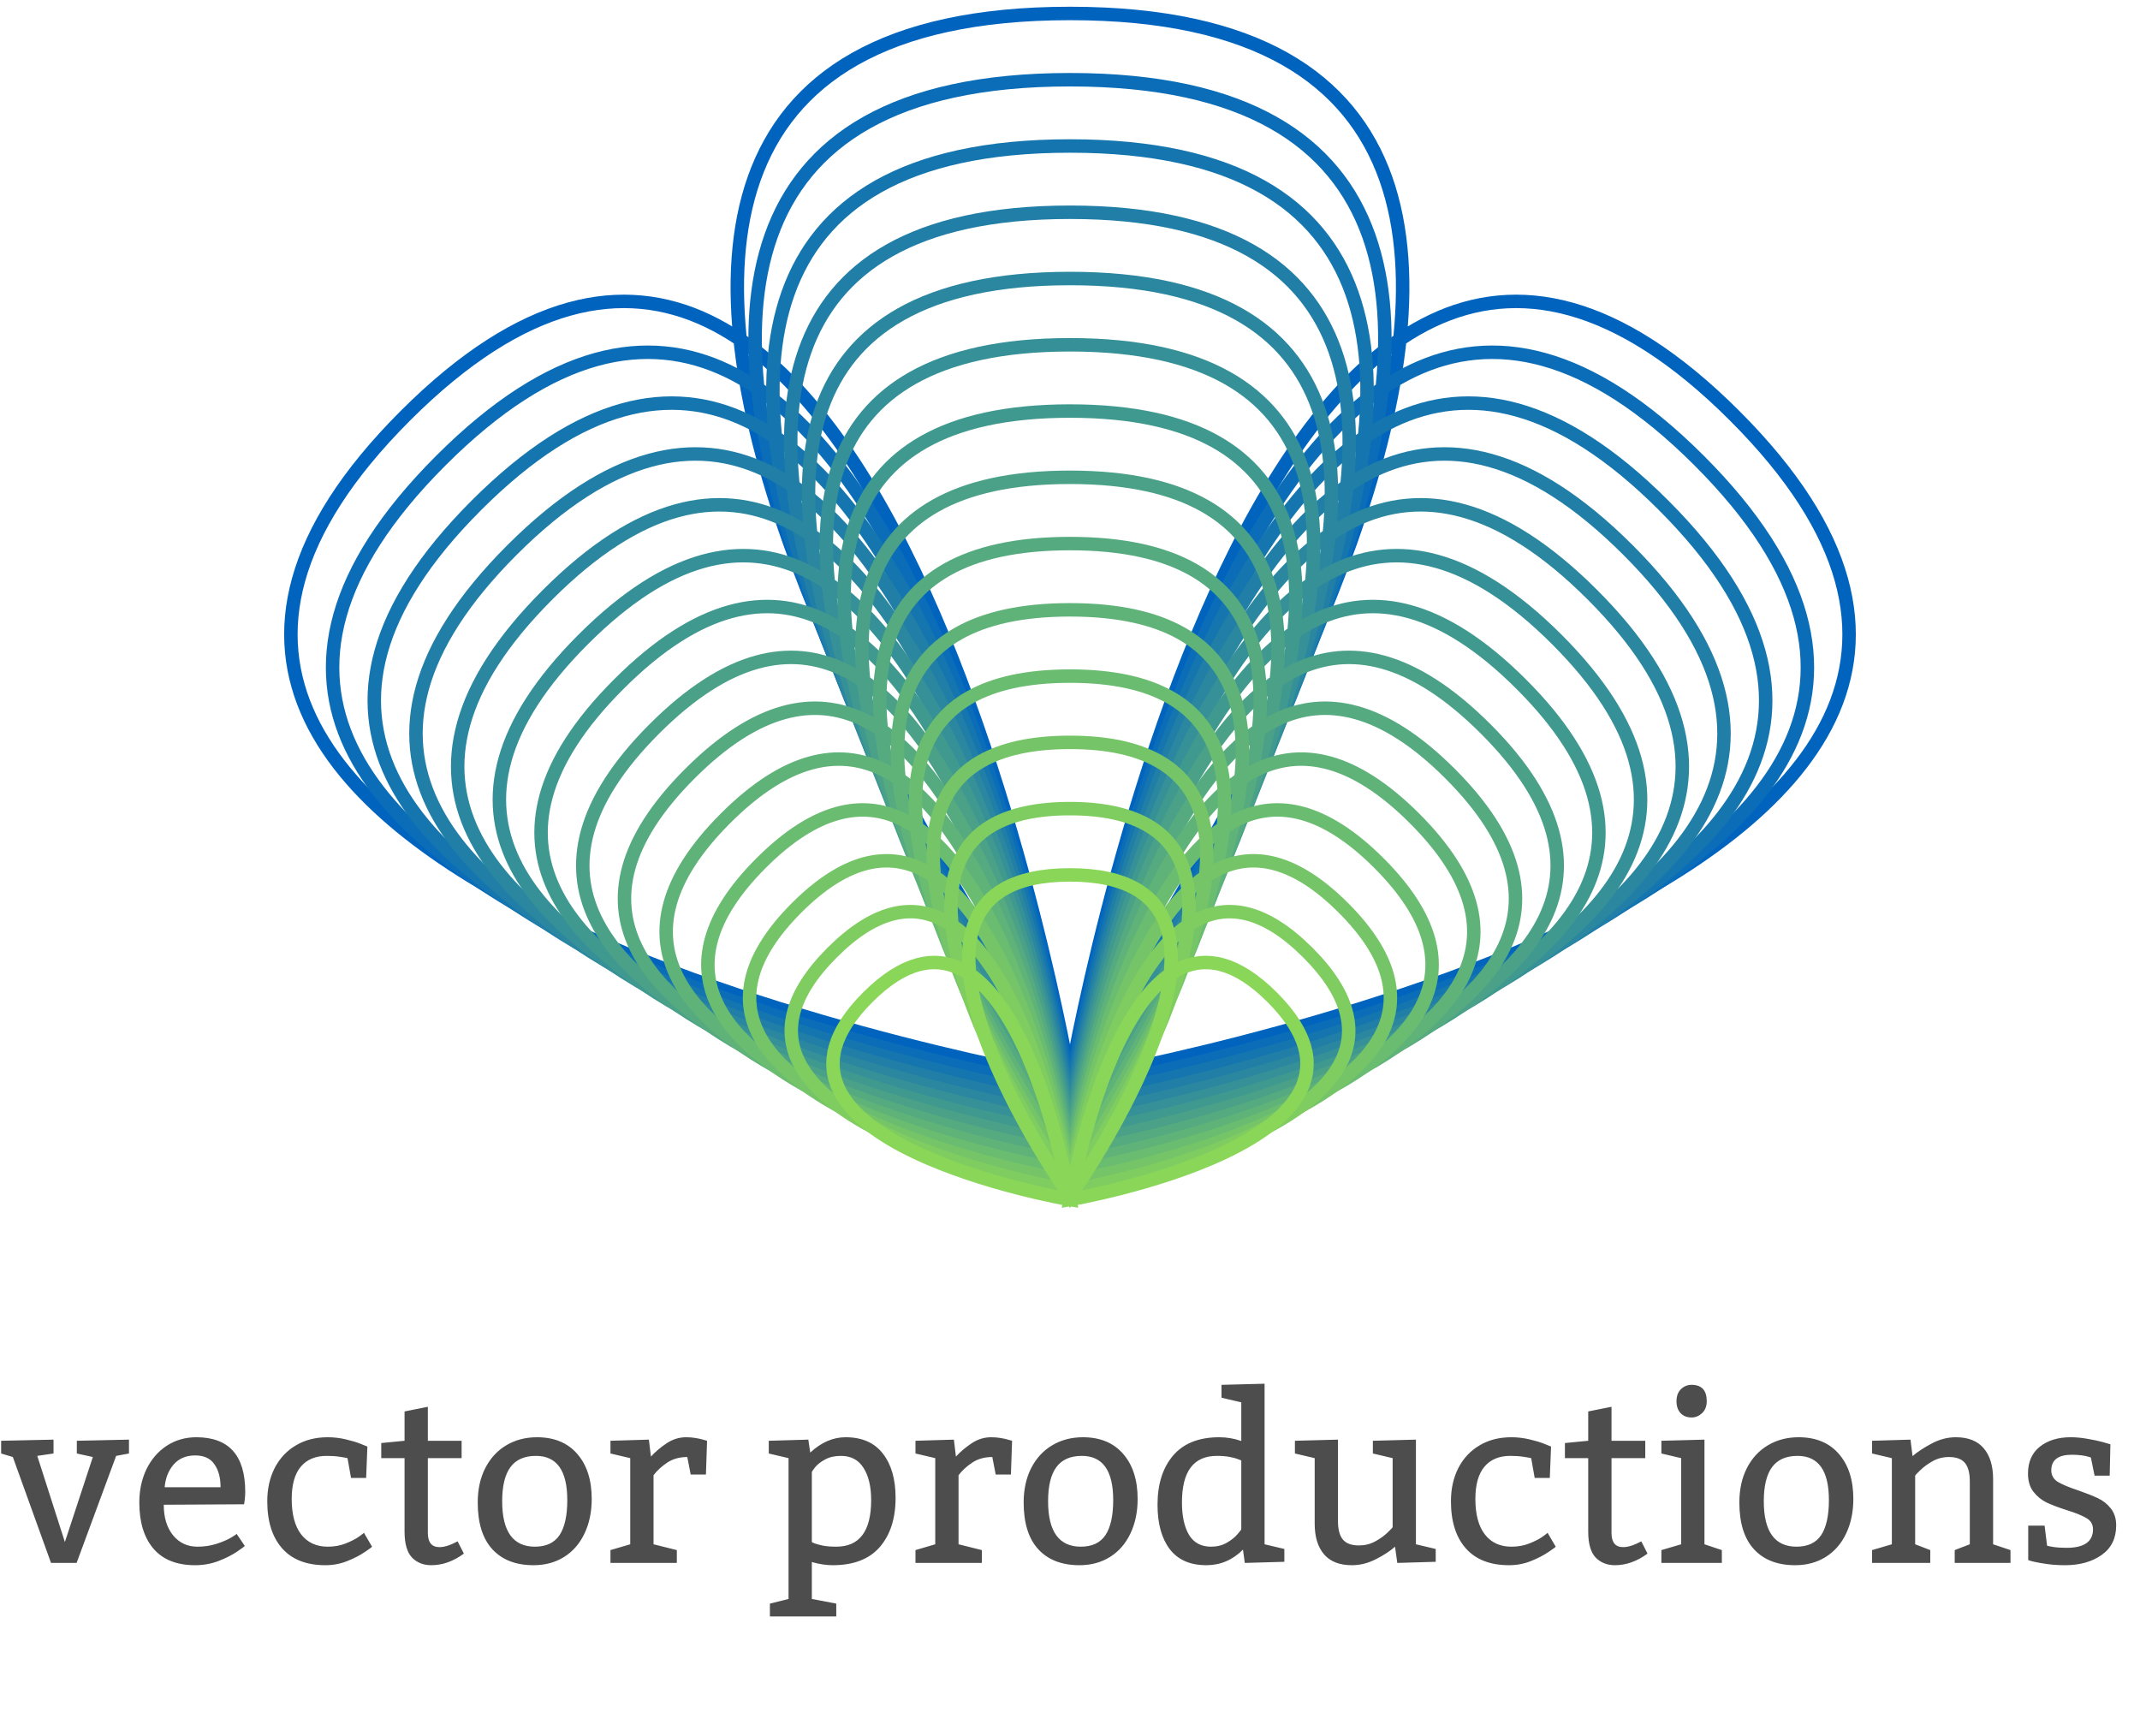 <svg width="159" height="129" viewBox="0 0 159 129" fill="none" xmlns="http://www.w3.org/2000/svg">
<path d="M79.499 80.28C79.499 80.28 93.888 -4.105 128.886 30.893C163.884 65.891 79.499 80.28 79.499 80.28ZM79.499 80.28C79.499 80.28 -4.885 65.891 30.113 30.893C65.111 -4.105 79.499 80.28 79.499 80.28ZM79.499 79.481C79.499 79.481 23.884 1 79.499 1C135.115 1 79.499 79.481 79.499 79.481Z" stroke="#0064BF" stroke-miterlimit="10"/>
<path d="M79.501 80.96C79.501 80.96 93.118 1.092 126.243 34.217C159.368 67.342 79.501 80.96 79.501 80.96ZM79.501 80.96C79.501 80.96 -0.369 67.342 32.757 34.217C65.882 1.092 79.501 80.96 79.501 80.96ZM79.499 80.204C79.499 80.204 26.86 5.923 79.499 5.923C132.138 5.923 79.499 80.204 79.499 80.204Z" stroke="#0B6DB7" stroke-miterlimit="10"/>
<path d="M79.5 81.64C79.5 81.64 92.348 6.288 123.6 37.54C154.851 68.792 79.5 81.64 79.5 81.64ZM79.5 81.64C79.5 81.64 4.147 68.792 35.399 37.54C66.651 6.288 79.5 81.64 79.5 81.64ZM79.499 80.927C79.499 80.927 29.836 10.847 79.499 10.847C129.162 10.847 79.499 80.927 79.499 80.927Z" stroke="#1576AF" stroke-miterlimit="10"/>
<path d="M79.499 82.321C79.499 82.321 91.579 11.485 120.957 40.864C150.336 70.242 79.499 82.321 79.499 82.321ZM79.499 82.321C79.499 82.321 8.664 70.242 38.042 40.864C67.421 11.485 79.499 82.321 79.499 82.321ZM79.499 81.65C79.499 81.65 32.813 15.77 79.499 15.77C126.186 15.77 79.499 81.65 79.499 81.65Z" stroke="#207EA7" stroke-miterlimit="10"/>
<path d="M79.499 83.001C79.499 83.001 90.808 16.681 118.314 44.187C145.82 71.692 79.499 83.001 79.499 83.001ZM79.499 83.001C79.499 83.001 13.181 71.692 40.685 44.187C68.192 16.681 79.499 83.001 79.499 83.001ZM79.499 82.373C79.499 82.373 35.791 20.693 79.499 20.693C123.209 20.693 79.499 82.373 79.499 82.373Z" stroke="#2A879F" stroke-miterlimit="10"/>
<path d="M79.499 83.681C79.499 83.681 90.038 21.878 115.67 47.51C141.302 73.143 79.499 83.681 79.499 83.681ZM79.499 83.681C79.499 83.681 17.696 73.143 43.329 47.51C68.961 21.878 79.499 83.681 79.499 83.681ZM79.499 83.096C79.499 83.096 38.766 25.617 79.499 25.617C120.232 25.617 79.499 83.096 79.499 83.096Z" stroke="#359097" stroke-miterlimit="10"/>
<path d="M79.499 84.361C79.499 84.361 89.267 27.074 113.028 50.834C136.787 74.593 79.499 84.361 79.499 84.361ZM79.499 84.361C79.499 84.361 22.212 74.593 45.972 50.834C69.731 27.074 79.499 84.361 79.499 84.361ZM79.499 83.819C79.499 83.819 41.743 30.54 79.499 30.54C117.256 30.54 79.499 83.819 79.499 83.819Z" stroke="#40998F" stroke-miterlimit="10"/>
<path d="M79.499 85.041C79.499 85.041 88.498 32.271 110.385 54.157C132.271 76.043 79.499 85.041 79.499 85.041ZM79.499 85.041C79.499 85.041 26.73 76.043 48.615 54.157C70.501 32.271 79.499 85.041 79.499 85.041ZM79.499 84.541C79.499 84.541 44.719 35.462 79.499 35.462C114.28 35.462 79.499 84.541 79.499 84.541Z" stroke="#4AA188" stroke-miterlimit="10"/>
<path d="M79.499 85.721C79.499 85.721 87.728 37.467 107.74 57.48C127.753 77.493 79.499 85.721 79.499 85.721ZM79.499 85.721C79.499 85.721 31.245 77.493 51.258 57.48C71.272 37.467 79.499 85.721 79.499 85.721ZM79.499 85.264C79.499 85.264 47.697 40.386 79.499 40.386C111.302 40.386 79.499 85.264 79.499 85.264Z" stroke="#55AA80" stroke-miterlimit="10"/>
<path d="M79.499 86.402C79.499 86.402 86.957 42.664 105.097 60.804C123.237 78.944 79.499 86.402 79.499 86.402ZM79.499 86.402C79.499 86.402 35.761 78.944 53.901 60.804C72.041 42.664 79.499 86.402 79.499 86.402ZM79.499 85.987C79.499 85.987 50.673 45.309 79.499 45.309C108.325 45.309 79.499 85.987 79.499 85.987Z" stroke="#60B378" stroke-miterlimit="10"/>
<path d="M79.499 87.082C79.499 87.082 86.187 47.86 102.454 64.127C118.721 80.394 79.499 87.082 79.499 87.082ZM79.499 87.082C79.499 87.082 40.278 80.394 56.545 64.127C72.811 47.86 79.499 87.082 79.499 87.082ZM79.499 86.71C79.499 86.71 53.649 50.233 79.499 50.233C105.349 50.233 79.499 86.71 79.499 86.71Z" stroke="#6ABC70" stroke-miterlimit="10"/>
<path d="M79.501 87.761C79.501 87.761 85.418 53.056 99.811 67.45C114.204 81.844 79.501 87.761 79.501 87.761ZM79.501 87.761C79.501 87.761 44.794 81.844 59.188 67.45C73.582 53.057 79.501 87.761 79.501 87.761ZM79.499 87.433C79.499 87.433 56.627 55.156 79.499 55.156C102.372 55.156 79.499 87.433 79.499 87.433Z" stroke="#75C468" stroke-miterlimit="10"/>
<path d="M79.499 88.442C79.499 88.442 84.647 58.253 97.168 70.774C109.688 83.294 79.499 88.442 79.499 88.442ZM79.499 88.442C79.499 88.442 49.31 83.295 61.831 70.774C74.353 58.253 79.499 88.442 79.499 88.442ZM79.499 88.156C79.499 88.156 59.602 60.079 79.499 60.079C99.397 60.079 79.499 88.156 79.499 88.156Z" stroke="#7FCD60" stroke-miterlimit="10"/>
<path d="M79.499 89.122C79.499 89.122 83.877 63.45 94.524 74.097C105.172 84.745 79.499 89.122 79.499 89.122ZM79.499 89.122C79.499 89.122 53.826 84.744 64.474 74.097C75.122 63.45 79.499 89.122 79.499 89.122ZM79.499 88.879C79.499 88.879 62.579 65.003 79.499 65.003C96.419 65.003 79.499 88.879 79.499 88.879Z" stroke="#8AD658" stroke-miterlimit="10"/>
<path d="M4.821 114.569L6.898 108.253L5.708 107.991V107.046L9.583 106.961V107.991L8.629 108.169L5.691 116.122H3.791L0.954 108.253L0.084 107.991V107.046L3.977 106.961V107.991L2.769 108.169L4.821 114.569ZM12.167 111.799C12.167 112.745 12.398 113.502 12.859 114.07C13.321 114.633 13.926 114.915 14.674 114.915C15.181 114.915 15.651 114.844 16.084 114.704C16.518 114.563 16.875 114.411 17.157 114.248C17.438 114.079 17.579 113.983 17.579 113.961L18.187 114.856C18.187 114.878 17.998 115.019 17.621 115.278C17.25 115.531 16.788 115.765 16.236 115.979C15.69 116.187 15.111 116.291 14.497 116.291C13.135 116.291 12.102 115.88 11.398 115.058C10.7 114.236 10.351 113.094 10.351 111.63C10.351 110.718 10.529 109.894 10.883 109.156C11.244 108.419 11.745 107.839 12.386 107.417C13.034 106.995 13.768 106.784 14.59 106.784C17.01 106.784 18.221 108.138 18.221 110.845C18.221 111.031 18.209 111.217 18.187 111.402C18.164 111.588 18.147 111.709 18.136 111.765L12.167 111.799ZM16.388 110.499C16.388 109.795 16.236 109.227 15.932 108.793C15.634 108.354 15.156 108.135 14.497 108.135C13.827 108.135 13.295 108.36 12.901 108.81C12.513 109.261 12.291 109.823 12.234 110.499H16.388ZM25.82 108.337C25.741 108.315 25.552 108.281 25.254 108.236C24.956 108.191 24.626 108.169 24.266 108.169C23.439 108.169 22.8 108.436 22.349 108.971C21.899 109.505 21.674 110.305 21.674 111.369C21.674 112.522 21.91 113.403 22.383 114.011C22.856 114.614 23.512 114.915 24.35 114.915C24.834 114.915 25.276 114.836 25.676 114.678C26.076 114.521 26.402 114.355 26.655 114.18C26.909 114 27.035 113.899 27.035 113.876L27.643 114.915C27.643 114.937 27.463 115.069 27.103 115.312C26.748 115.554 26.312 115.779 25.794 115.987C25.282 116.19 24.744 116.291 24.181 116.291C22.774 116.291 21.702 115.874 20.965 115.041C20.227 114.208 19.858 113.04 19.858 111.537C19.858 110.614 20.041 109.792 20.407 109.072C20.779 108.351 21.302 107.791 21.978 107.392C22.653 106.986 23.444 106.784 24.35 106.784C24.812 106.784 25.262 106.837 25.701 106.944C26.14 107.046 26.498 107.153 26.774 107.265C27.049 107.372 27.224 107.442 27.297 107.476L27.204 109.807H26.081L25.82 108.337ZM34.297 108.337H31.789V113.893C31.789 114.597 32.076 114.948 32.65 114.948C33.022 114.948 33.472 114.805 34.001 114.518L34.465 115.43C33.683 116.004 32.875 116.291 32.042 116.291C31.457 116.291 30.978 116.1 30.607 115.717C30.241 115.328 30.058 114.687 30.058 113.792V108.337H28.327V107.214L30.058 107.046V104.867L31.789 104.521V107.046H34.297V108.337ZM39.903 106.784C41.181 106.784 42.177 107.198 42.892 108.025C43.607 108.847 43.964 109.961 43.964 111.369C43.964 112.337 43.784 113.195 43.424 113.944C43.069 114.692 42.562 115.272 41.904 115.683C41.251 116.088 40.497 116.291 39.641 116.291C38.33 116.291 37.311 115.897 36.585 115.109C35.858 114.321 35.495 113.161 35.495 111.63C35.495 110.662 35.681 109.812 36.053 109.08C36.43 108.343 36.95 107.777 37.615 107.383C38.279 106.984 39.042 106.784 39.903 106.784ZM39.818 108.169C38.963 108.169 38.33 108.45 37.919 109.013C37.513 109.57 37.311 110.412 37.311 111.537C37.311 113.783 38.118 114.909 39.734 114.915C40.578 114.915 41.192 114.628 41.575 114.053C41.957 113.474 42.149 112.607 42.149 111.453C42.149 109.263 41.372 108.169 39.818 108.169ZM48.363 108.219C48.69 107.865 49.075 107.538 49.52 107.24C49.97 106.936 50.457 106.784 50.98 106.784C51.234 106.784 51.473 106.804 51.698 106.843C51.929 106.882 52.117 106.925 52.264 106.97C52.41 107.009 52.5 107.034 52.534 107.046L52.45 109.553H51.318L51.065 108.253C50.491 108.253 49.995 108.391 49.579 108.667C49.162 108.942 48.822 109.255 48.557 109.604V114.737L50.288 115.168V116.122H45.357V115.168L46.826 114.737V108.337L45.357 107.991V107.046L48.211 106.961L48.363 108.219ZM60.2 107.924C61.017 107.164 61.892 106.784 62.826 106.784C64.048 106.784 64.971 107.189 65.596 108C66.226 108.805 66.541 109.899 66.541 111.284C66.541 112.815 66.15 114.034 65.368 114.94C64.585 115.841 63.42 116.291 61.872 116.291C61.377 116.291 60.859 116.212 60.319 116.055V118.799L62.134 119.145V120.099H57.203V119.145L58.588 118.799V108.337L57.119 107.991V107.046L60.057 106.961L60.2 107.924ZM60.319 114.569C60.341 114.591 60.417 114.628 60.547 114.678C60.682 114.729 60.884 114.782 61.154 114.839C61.43 114.889 61.757 114.915 62.134 114.915C63.862 114.915 64.726 113.761 64.726 111.453C64.726 110.451 64.537 109.655 64.16 109.064C63.789 108.467 63.229 108.169 62.48 108.169C62.019 108.169 61.625 108.259 61.298 108.439C60.977 108.613 60.732 108.805 60.563 109.013C60.4 109.221 60.319 109.342 60.319 109.376V114.569ZM71.025 108.219C71.351 107.865 71.737 107.538 72.181 107.24C72.632 106.936 73.119 106.784 73.642 106.784C73.895 106.784 74.135 106.804 74.36 106.843C74.591 106.882 74.779 106.925 74.925 106.97C75.072 107.009 75.162 107.034 75.196 107.046L75.111 109.553H73.98L73.727 108.253C73.152 108.253 72.657 108.391 72.24 108.667C71.824 108.942 71.484 109.255 71.219 109.604V114.737L72.95 115.168V116.122H68.019V115.168L69.488 114.737V108.337L68.019 107.991V107.046L70.873 106.961L71.025 108.219ZM80.464 106.784C81.742 106.784 82.738 107.198 83.453 108.025C84.168 108.847 84.525 109.961 84.525 111.369C84.525 112.337 84.345 113.195 83.985 113.944C83.63 114.692 83.124 115.272 82.465 115.683C81.812 116.088 81.058 116.291 80.203 116.291C78.891 116.291 77.872 115.897 77.146 115.109C76.42 114.321 76.057 113.161 76.057 111.63C76.057 110.662 76.243 109.812 76.614 109.08C76.991 108.343 77.512 107.777 78.176 107.383C78.84 106.984 79.603 106.784 80.464 106.784ZM80.38 108.169C79.524 108.169 78.891 108.45 78.48 109.013C78.075 109.57 77.872 110.412 77.872 111.537C77.872 113.783 78.68 114.909 80.295 114.915C81.14 114.915 81.753 114.628 82.136 114.053C82.519 113.474 82.71 112.607 82.71 111.453C82.71 109.263 81.933 108.169 80.38 108.169ZM95.426 116.038L92.487 116.122L92.352 115.134C91.581 115.905 90.675 116.291 89.634 116.291C88.424 116.291 87.514 115.891 86.906 115.092C86.304 114.293 86.003 113.195 86.003 111.799C86.003 110.268 86.389 109.049 87.16 108.143C87.937 107.237 89.079 106.784 90.588 106.784C91.151 106.784 91.697 106.877 92.226 107.062V104.192L90.757 103.846V102.891L93.957 102.807V114.737L95.426 115.084V116.038ZM92.226 108.515C92.192 108.492 92.105 108.456 91.964 108.405C91.829 108.349 91.626 108.295 91.356 108.245C91.086 108.194 90.771 108.169 90.41 108.169C88.682 108.169 87.818 109.322 87.818 111.63C87.818 112.643 87.993 113.446 88.342 114.037C88.697 114.622 89.243 114.915 89.98 114.915C90.419 114.915 90.805 114.819 91.137 114.628C91.474 114.436 91.739 114.228 91.93 114.003C92.127 113.778 92.226 113.648 92.226 113.614V108.515ZM106.672 116.038L103.818 116.122L103.649 114.915C103.306 115.224 102.839 115.531 102.248 115.835C101.657 116.139 101.057 116.291 100.449 116.291C99.526 116.291 98.834 116.021 98.372 115.48C97.911 114.94 97.68 114.18 97.68 113.201V108.337L96.211 107.991V107.046L99.411 106.961V113.023C99.411 113.637 99.532 114.09 99.774 114.383C100.016 114.675 100.413 114.822 100.965 114.822C101.404 114.822 101.806 114.723 102.172 114.526C102.543 114.324 102.853 114.101 103.101 113.859C103.348 113.617 103.472 113.485 103.472 113.462V108.337L102.003 107.991V107.046L105.203 106.961V114.737L106.672 115.084V116.038ZM113.765 108.337C113.686 108.315 113.497 108.281 113.199 108.236C112.9 108.191 112.571 108.169 112.211 108.169C111.384 108.169 110.745 108.436 110.294 108.971C109.844 109.505 109.619 110.305 109.619 111.369C109.619 112.522 109.855 113.403 110.328 114.011C110.801 114.614 111.457 114.915 112.295 114.915C112.779 114.915 113.221 114.836 113.621 114.678C114.021 114.521 114.347 114.355 114.6 114.18C114.854 114 114.98 113.899 114.98 113.876L115.588 114.915C115.588 114.937 115.408 115.069 115.048 115.312C114.693 115.554 114.257 115.779 113.739 115.987C113.227 116.19 112.689 116.291 112.127 116.291C110.719 116.291 109.647 115.874 108.91 115.041C108.172 114.208 107.804 113.04 107.804 111.537C107.804 110.614 107.986 109.792 108.352 109.072C108.724 108.351 109.247 107.791 109.923 107.392C110.598 106.986 111.389 106.784 112.295 106.784C112.757 106.784 113.207 106.837 113.646 106.944C114.085 107.046 114.443 107.153 114.719 107.265C114.994 107.372 115.169 107.442 115.242 107.476L115.149 109.807H114.026L113.765 108.337ZM122.242 108.337H119.734V113.893C119.734 114.597 120.021 114.948 120.595 114.948C120.967 114.948 121.417 114.805 121.946 114.518L122.41 115.43C121.628 116.004 120.82 116.291 119.987 116.291C119.402 116.291 118.923 116.1 118.552 115.717C118.186 115.328 118.003 114.687 118.003 113.792V108.337H116.272V107.214L118.003 107.046V104.867L119.734 104.521V107.046H122.242V108.337ZM124.563 104.107C124.563 103.725 124.673 103.426 124.893 103.212C125.112 102.998 125.377 102.891 125.686 102.891C126.435 102.891 126.809 103.297 126.809 104.107C126.809 104.479 126.694 104.774 126.463 104.994C126.232 105.208 125.973 105.315 125.686 105.315C125.343 105.315 125.07 105.208 124.867 104.994C124.665 104.78 124.563 104.484 124.563 104.107ZM127.932 116.122H123.44V115.168L124.91 114.737V108.337L123.44 107.991V107.046L126.64 106.961V114.737L127.932 115.168V116.122ZM133.64 106.784C134.918 106.784 135.914 107.198 136.629 108.025C137.344 108.847 137.701 109.961 137.701 111.369C137.701 112.337 137.521 113.195 137.161 113.944C136.806 114.692 136.3 115.272 135.641 115.683C134.988 116.088 134.234 116.291 133.378 116.291C132.067 116.291 131.048 115.897 130.322 115.109C129.596 114.321 129.233 113.161 129.233 111.63C129.233 110.662 129.418 109.812 129.79 109.08C130.167 108.343 130.688 107.777 131.352 107.383C132.016 106.984 132.779 106.784 133.64 106.784ZM133.556 108.169C132.7 108.169 132.067 108.45 131.656 109.013C131.251 109.57 131.048 110.412 131.048 111.537C131.048 113.783 131.856 114.909 133.471 114.915C134.315 114.915 134.929 114.628 135.312 114.053C135.694 113.474 135.886 112.607 135.886 111.453C135.886 109.263 135.109 108.169 133.556 108.169ZM142.1 108.185C142.46 107.876 142.93 107.566 143.51 107.257C144.096 106.941 144.698 106.784 145.317 106.784C146.24 106.784 146.932 107.06 147.394 107.611C147.856 108.157 148.086 108.92 148.086 109.899V114.737L149.378 115.168V116.122H145.233V115.168L146.355 114.737V110.068C146.355 109.443 146.234 108.985 145.992 108.692C145.75 108.399 145.354 108.253 144.802 108.253C144.363 108.253 143.958 108.357 143.586 108.565C143.22 108.774 142.913 108.999 142.666 109.241C142.418 109.483 142.294 109.615 142.294 109.638V114.737L143.417 115.168V116.122H139.094V115.168L140.563 114.737V108.337L139.094 107.991V107.046L141.948 106.961L142.1 108.185ZM152.097 114.839C152.097 114.85 152.24 114.881 152.528 114.932C152.815 114.977 153.155 114.999 153.549 114.999C154.849 114.999 155.502 114.543 155.508 113.631C155.508 113.26 155.348 112.981 155.027 112.795C154.712 112.604 154.219 112.404 153.549 112.196C152.936 111.999 152.437 111.81 152.055 111.63C151.678 111.445 151.354 111.18 151.084 110.837C150.814 110.488 150.678 110.037 150.678 109.486C150.678 108.619 150.971 107.952 151.557 107.485C152.148 107.017 152.91 106.784 153.845 106.784C154.25 106.784 154.669 106.823 155.103 106.902C155.542 106.975 155.913 107.054 156.217 107.138C156.527 107.223 156.721 107.279 156.8 107.307L156.749 109.638H155.626L155.348 108.287C155.314 108.275 155.238 108.253 155.12 108.219C155.007 108.185 154.847 108.154 154.638 108.126C154.43 108.098 154.199 108.084 153.946 108.084C152.922 108.084 152.409 108.47 152.409 109.241C152.409 109.612 152.573 109.899 152.899 110.102C153.231 110.299 153.729 110.507 154.393 110.727C154.99 110.935 155.48 111.129 155.863 111.309C156.245 111.484 156.569 111.74 156.834 112.078C157.098 112.41 157.23 112.829 157.23 113.336C157.23 114.293 156.87 115.024 156.15 115.531C155.429 116.038 154.523 116.291 153.431 116.291C152.958 116.291 152.519 116.263 152.114 116.207C151.709 116.15 151.385 116.094 151.143 116.038C150.901 115.981 150.752 115.939 150.695 115.911V113.353H151.911L152.097 114.839Z" fill="#4D4D4D"/>
</svg>
